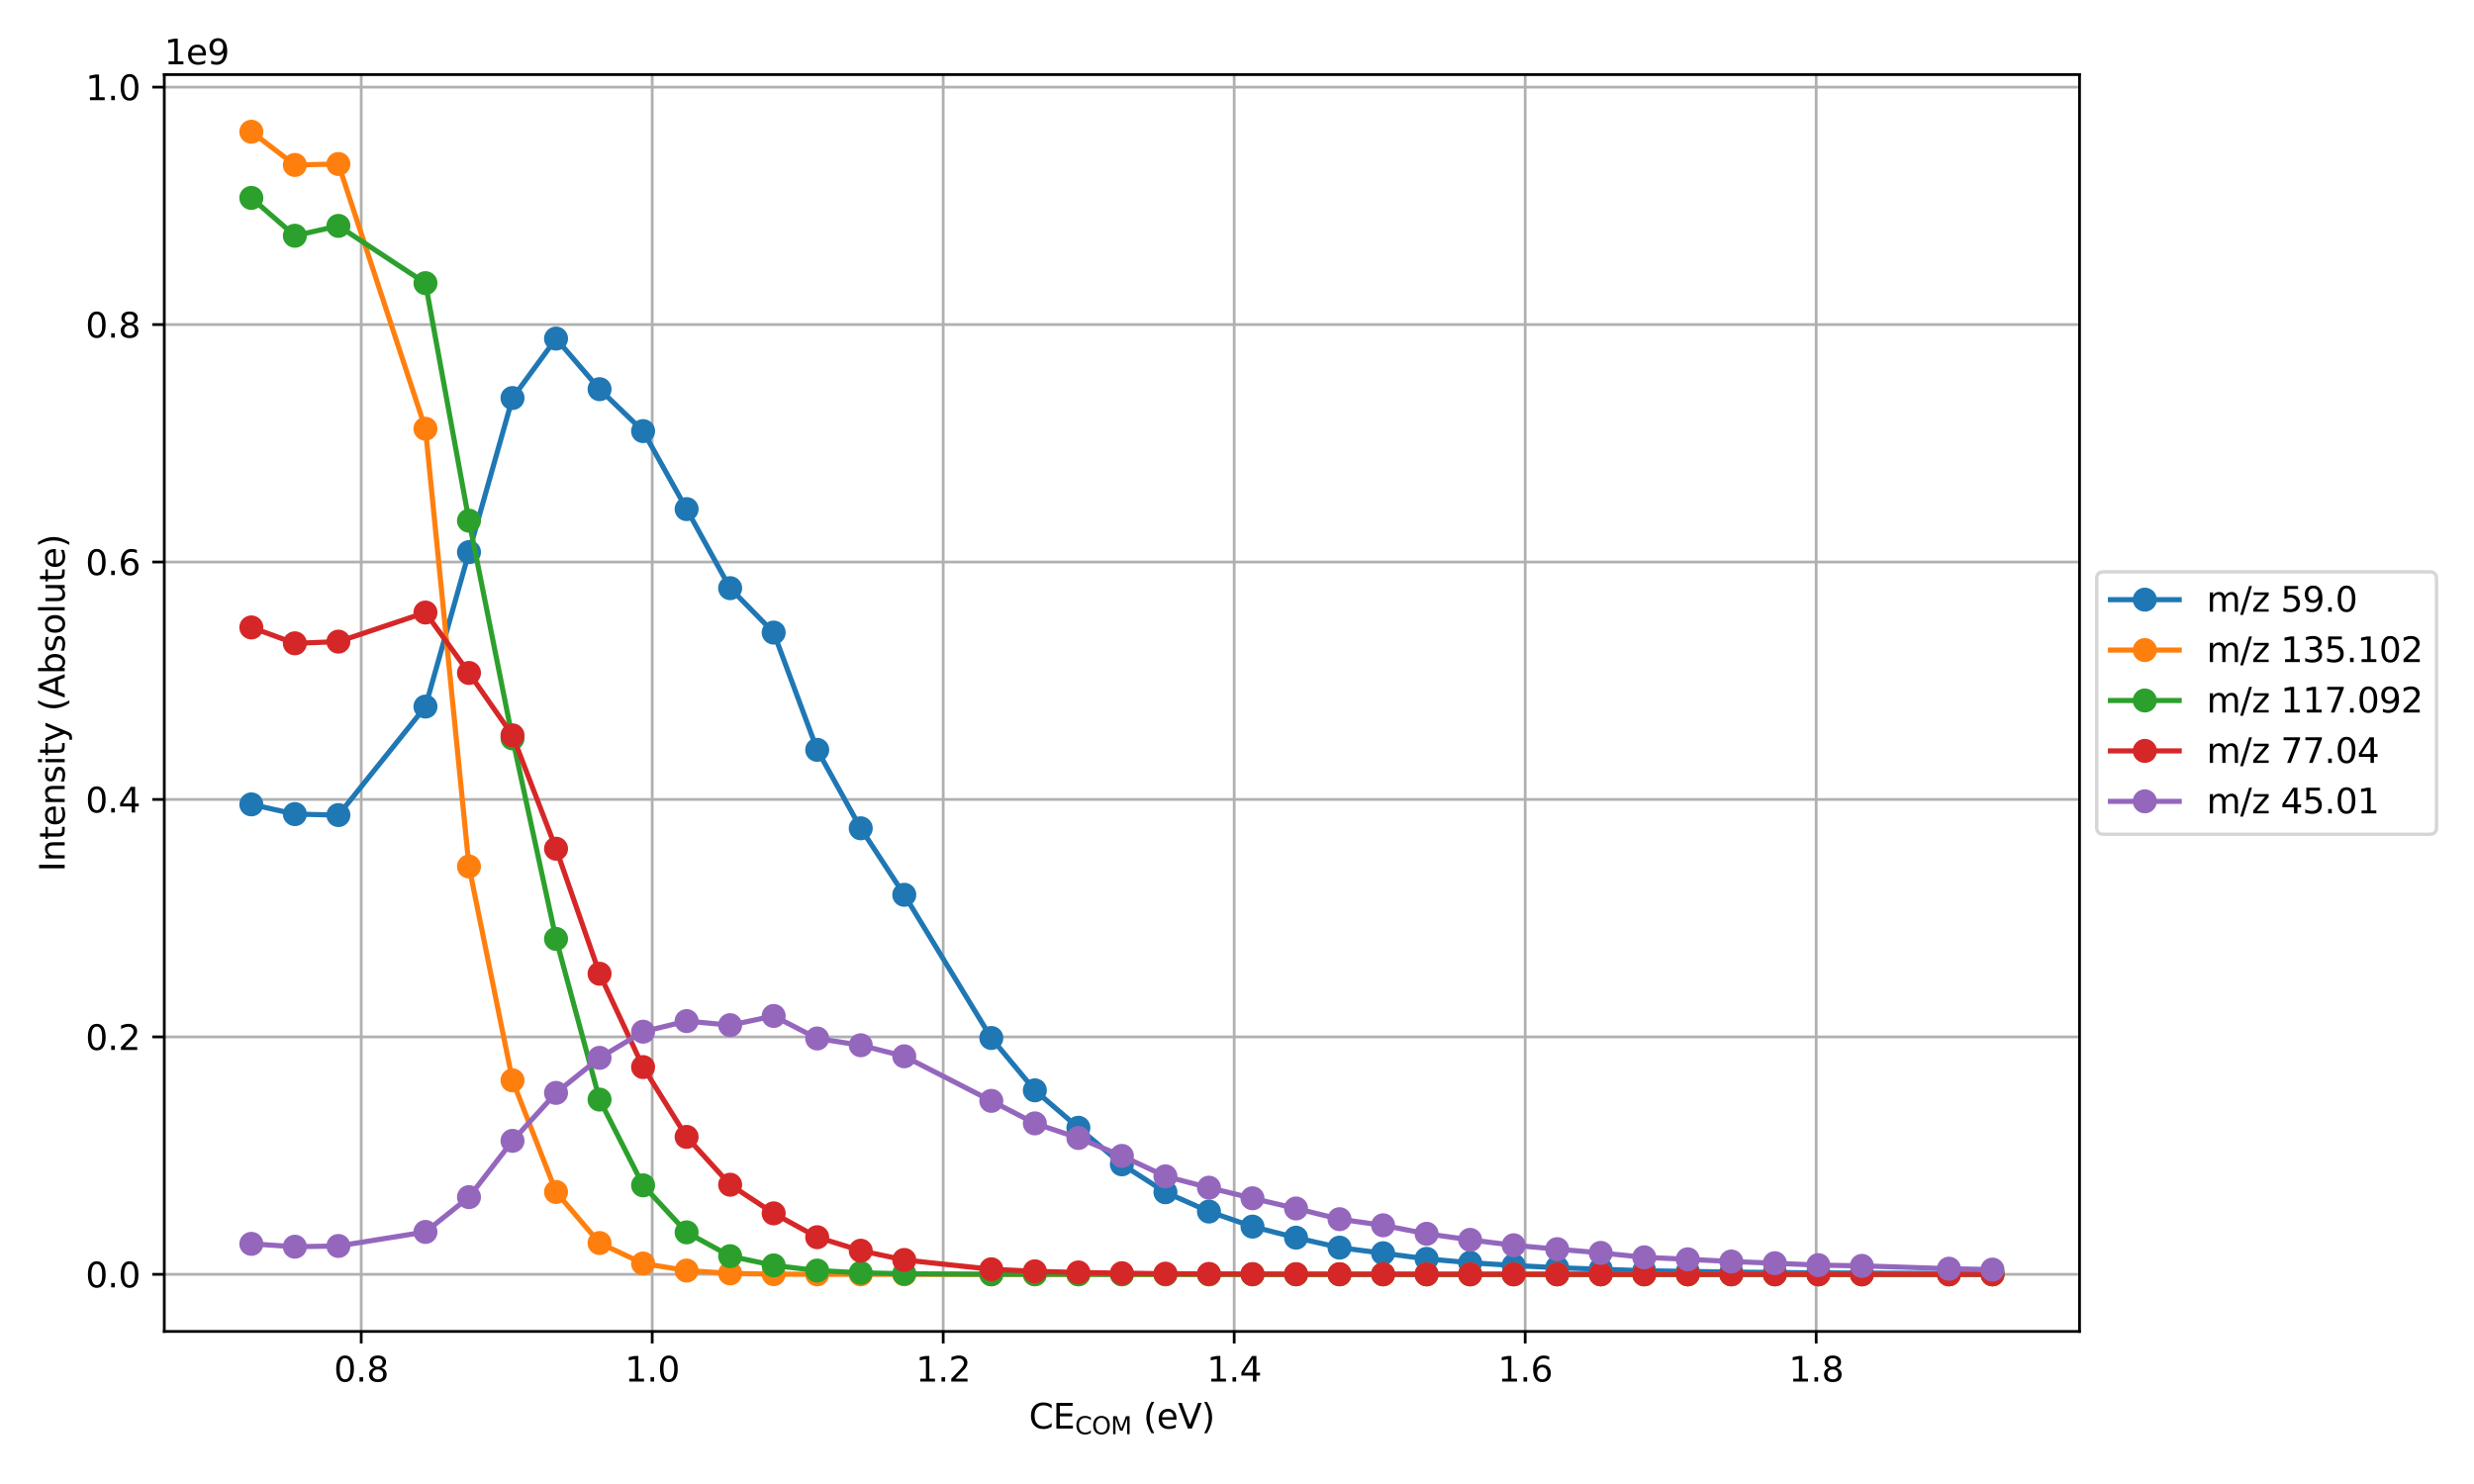 <?xml version="1.0" encoding="utf-8" standalone="no"?>
<!DOCTYPE svg PUBLIC "-//W3C//DTD SVG 1.1//EN"
  "http://www.w3.org/Graphics/SVG/1.1/DTD/svg11.dtd">
<svg xmlns:xlink="http://www.w3.org/1999/xlink" width="720pt" height="432pt" viewBox="0 0 720 432" xmlns="http://www.w3.org/2000/svg" version="1.1">
 <defs>
  <style type="text/css">*{stroke-linejoin: round; stroke-linecap: butt}</style>
 </defs>
 <g id="figure_1">
  <g id="patch_1">
   <path d="M 0 432 
L 720 432 
L 720 0 
L 0 0 
z
" style="fill: #ffffff"/>
  </g>
  <g id="axes_1">
   <g id="patch_2">
    <path d="M 47.81 387.592 
L 605.2 387.592 
L 605.2 21.72 
L 47.81 21.72 
z
" style="fill: #ffffff"/>
   </g>
   <g id="matplotlib.axis_1">
    <g id="xtick_1">
     <g id="line2d_1">
      <path d="M 105.122 387.592 
L 105.122 21.72 
" clip-path="url(#pf3827adb26)" style="fill: none; stroke: #b0b0b0; stroke-width: 0.8; stroke-linecap: square"/>
     </g>
     <g id="line2d_2">
      <defs>
       <path id="m3cab5da9d9" d="M 0 0 
L 0 3.5 
" style="stroke: #000000; stroke-width: 0.8"/>
      </defs>
      <g>
       <use xlink:href="#m3cab5da9d9" x="105.122" y="387.592" style="stroke: #000000; stroke-width: 0.8"/>
      </g>
     </g>
     <g id="text_1">
      <!-- 0.8 -->
      <g transform="translate(97.17 402.19) scale(0.1 -0.1)">
       <defs>
        <path id="DejaVuSans-30" d="M 2034 4250 
Q 1547 4250 1301 3770 
Q 1056 3291 1056 2328 
Q 1056 1369 1301 889 
Q 1547 409 2034 409 
Q 2525 409 2770 889 
Q 3016 1369 3016 2328 
Q 3016 3291 2770 3770 
Q 2525 4250 2034 4250 
z
M 2034 4750 
Q 2819 4750 3233 4129 
Q 3647 3509 3647 2328 
Q 3647 1150 3233 529 
Q 2819 -91 2034 -91 
Q 1250 -91 836 529 
Q 422 1150 422 2328 
Q 422 3509 836 4129 
Q 1250 4750 2034 4750 
z
" transform="scale(0.016)"/>
        <path id="DejaVuSans-2e" d="M 684 794 
L 1344 794 
L 1344 0 
L 684 0 
L 684 794 
z
" transform="scale(0.016)"/>
        <path id="DejaVuSans-38" d="M 2034 2216 
Q 1584 2216 1326 1975 
Q 1069 1734 1069 1313 
Q 1069 891 1326 650 
Q 1584 409 2034 409 
Q 2484 409 2743 651 
Q 3003 894 3003 1313 
Q 3003 1734 2745 1975 
Q 2488 2216 2034 2216 
z
M 1403 2484 
Q 997 2584 770 2862 
Q 544 3141 544 3541 
Q 544 4100 942 4425 
Q 1341 4750 2034 4750 
Q 2731 4750 3128 4425 
Q 3525 4100 3525 3541 
Q 3525 3141 3298 2862 
Q 3072 2584 2669 2484 
Q 3125 2378 3379 2068 
Q 3634 1759 3634 1313 
Q 3634 634 3220 271 
Q 2806 -91 2034 -91 
Q 1263 -91 848 271 
Q 434 634 434 1313 
Q 434 1759 690 2068 
Q 947 2378 1403 2484 
z
M 1172 3481 
Q 1172 3119 1398 2916 
Q 1625 2713 2034 2713 
Q 2441 2713 2670 2916 
Q 2900 3119 2900 3481 
Q 2900 3844 2670 4047 
Q 2441 4250 2034 4250 
Q 1625 4250 1398 4047 
Q 1172 3844 1172 3481 
z
" transform="scale(0.016)"/>
       </defs>
       <use xlink:href="#DejaVuSans-30"/>
       <use xlink:href="#DejaVuSans-2e" transform="translate(63.623 0)"/>
       <use xlink:href="#DejaVuSans-38" transform="translate(95.41 0)"/>
      </g>
     </g>
    </g>
    <g id="xtick_2">
     <g id="line2d_3">
      <path d="M 189.809 387.592 
L 189.809 21.72 
" clip-path="url(#pf3827adb26)" style="fill: none; stroke: #b0b0b0; stroke-width: 0.8; stroke-linecap: square"/>
     </g>
     <g id="line2d_4">
      <g>
       <use xlink:href="#m3cab5da9d9" x="189.809" y="387.592" style="stroke: #000000; stroke-width: 0.8"/>
      </g>
     </g>
     <g id="text_2">
      <!-- 1.0 -->
      <g transform="translate(181.858 402.19) scale(0.1 -0.1)">
       <defs>
        <path id="DejaVuSans-31" d="M 794 531 
L 1825 531 
L 1825 4091 
L 703 3866 
L 703 4441 
L 1819 4666 
L 2450 4666 
L 2450 531 
L 3481 531 
L 3481 0 
L 794 0 
L 794 531 
z
" transform="scale(0.016)"/>
       </defs>
       <use xlink:href="#DejaVuSans-31"/>
       <use xlink:href="#DejaVuSans-2e" transform="translate(63.623 0)"/>
       <use xlink:href="#DejaVuSans-30" transform="translate(95.41 0)"/>
      </g>
     </g>
    </g>
    <g id="xtick_3">
     <g id="line2d_5">
      <path d="M 274.496 387.592 
L 274.496 21.72 
" clip-path="url(#pf3827adb26)" style="fill: none; stroke: #b0b0b0; stroke-width: 0.8; stroke-linecap: square"/>
     </g>
     <g id="line2d_6">
      <g>
       <use xlink:href="#m3cab5da9d9" x="274.496" y="387.592" style="stroke: #000000; stroke-width: 0.8"/>
      </g>
     </g>
     <g id="text_3">
      <!-- 1.2 -->
      <g transform="translate(266.545 402.19) scale(0.1 -0.1)">
       <defs>
        <path id="DejaVuSans-32" d="M 1228 531 
L 3431 531 
L 3431 0 
L 469 0 
L 469 531 
Q 828 903 1448 1529 
Q 2069 2156 2228 2338 
Q 2531 2678 2651 2914 
Q 2772 3150 2772 3378 
Q 2772 3750 2511 3984 
Q 2250 4219 1831 4219 
Q 1534 4219 1204 4116 
Q 875 4013 500 3803 
L 500 4441 
Q 881 4594 1212 4672 
Q 1544 4750 1819 4750 
Q 2544 4750 2975 4387 
Q 3406 4025 3406 3419 
Q 3406 3131 3298 2873 
Q 3191 2616 2906 2266 
Q 2828 2175 2409 1742 
Q 1991 1309 1228 531 
z
" transform="scale(0.016)"/>
       </defs>
       <use xlink:href="#DejaVuSans-31"/>
       <use xlink:href="#DejaVuSans-2e" transform="translate(63.623 0)"/>
       <use xlink:href="#DejaVuSans-32" transform="translate(95.41 0)"/>
      </g>
     </g>
    </g>
    <g id="xtick_4">
     <g id="line2d_7">
      <path d="M 359.183 387.592 
L 359.183 21.72 
" clip-path="url(#pf3827adb26)" style="fill: none; stroke: #b0b0b0; stroke-width: 0.8; stroke-linecap: square"/>
     </g>
     <g id="line2d_8">
      <g>
       <use xlink:href="#m3cab5da9d9" x="359.183" y="387.592" style="stroke: #000000; stroke-width: 0.8"/>
      </g>
     </g>
     <g id="text_4">
      <!-- 1.4 -->
      <g transform="translate(351.232 402.19) scale(0.1 -0.1)">
       <defs>
        <path id="DejaVuSans-34" d="M 2419 4116 
L 825 1625 
L 2419 1625 
L 2419 4116 
z
M 2253 4666 
L 3047 4666 
L 3047 1625 
L 3713 1625 
L 3713 1100 
L 3047 1100 
L 3047 0 
L 2419 0 
L 2419 1100 
L 313 1100 
L 313 1709 
L 2253 4666 
z
" transform="scale(0.016)"/>
       </defs>
       <use xlink:href="#DejaVuSans-31"/>
       <use xlink:href="#DejaVuSans-2e" transform="translate(63.623 0)"/>
       <use xlink:href="#DejaVuSans-34" transform="translate(95.41 0)"/>
      </g>
     </g>
    </g>
    <g id="xtick_5">
     <g id="line2d_9">
      <path d="M 443.871 387.592 
L 443.871 21.72 
" clip-path="url(#pf3827adb26)" style="fill: none; stroke: #b0b0b0; stroke-width: 0.8; stroke-linecap: square"/>
     </g>
     <g id="line2d_10">
      <g>
       <use xlink:href="#m3cab5da9d9" x="443.871" y="387.592" style="stroke: #000000; stroke-width: 0.8"/>
      </g>
     </g>
     <g id="text_5">
      <!-- 1.6 -->
      <g transform="translate(435.919 402.19) scale(0.1 -0.1)">
       <defs>
        <path id="DejaVuSans-36" d="M 2113 2584 
Q 1688 2584 1439 2293 
Q 1191 2003 1191 1497 
Q 1191 994 1439 701 
Q 1688 409 2113 409 
Q 2538 409 2786 701 
Q 3034 994 3034 1497 
Q 3034 2003 2786 2293 
Q 2538 2584 2113 2584 
z
M 3366 4563 
L 3366 3988 
Q 3128 4100 2886 4159 
Q 2644 4219 2406 4219 
Q 1781 4219 1451 3797 
Q 1122 3375 1075 2522 
Q 1259 2794 1537 2939 
Q 1816 3084 2150 3084 
Q 2853 3084 3261 2657 
Q 3669 2231 3669 1497 
Q 3669 778 3244 343 
Q 2819 -91 2113 -91 
Q 1303 -91 875 529 
Q 447 1150 447 2328 
Q 447 3434 972 4092 
Q 1497 4750 2381 4750 
Q 2619 4750 2861 4703 
Q 3103 4656 3366 4563 
z
" transform="scale(0.016)"/>
       </defs>
       <use xlink:href="#DejaVuSans-31"/>
       <use xlink:href="#DejaVuSans-2e" transform="translate(63.623 0)"/>
       <use xlink:href="#DejaVuSans-36" transform="translate(95.41 0)"/>
      </g>
     </g>
    </g>
    <g id="xtick_6">
     <g id="line2d_11">
      <path d="M 528.558 387.592 
L 528.558 21.72 
" clip-path="url(#pf3827adb26)" style="fill: none; stroke: #b0b0b0; stroke-width: 0.8; stroke-linecap: square"/>
     </g>
     <g id="line2d_12">
      <g>
       <use xlink:href="#m3cab5da9d9" x="528.558" y="387.592" style="stroke: #000000; stroke-width: 0.8"/>
      </g>
     </g>
     <g id="text_6">
      <!-- 1.8 -->
      <g transform="translate(520.606 402.19) scale(0.1 -0.1)">
       <use xlink:href="#DejaVuSans-31"/>
       <use xlink:href="#DejaVuSans-2e" transform="translate(63.623 0)"/>
       <use xlink:href="#DejaVuSans-38" transform="translate(95.41 0)"/>
      </g>
     </g>
    </g>
    <g id="text_7">
     <!-- CE$_{\mathrm{COM}}$ (eV) -->
     <g transform="translate(299.455 415.869) scale(0.1 -0.1)">
      <defs>
       <path id="DejaVuSans-43" d="M 4122 4306 
L 4122 3641 
Q 3803 3938 3442 4084 
Q 3081 4231 2675 4231 
Q 1875 4231 1450 3742 
Q 1025 3253 1025 2328 
Q 1025 1406 1450 917 
Q 1875 428 2675 428 
Q 3081 428 3442 575 
Q 3803 722 4122 1019 
L 4122 359 
Q 3791 134 3420 21 
Q 3050 -91 2638 -91 
Q 1578 -91 968 557 
Q 359 1206 359 2328 
Q 359 3453 968 4101 
Q 1578 4750 2638 4750 
Q 3056 4750 3426 4639 
Q 3797 4528 4122 4306 
z
" transform="scale(0.016)"/>
       <path id="DejaVuSans-45" d="M 628 4666 
L 3578 4666 
L 3578 4134 
L 1259 4134 
L 1259 2753 
L 3481 2753 
L 3481 2222 
L 1259 2222 
L 1259 531 
L 3634 531 
L 3634 0 
L 628 0 
L 628 4666 
z
" transform="scale(0.016)"/>
       <path id="DejaVuSans-4f" d="M 2522 4238 
Q 1834 4238 1429 3725 
Q 1025 3213 1025 2328 
Q 1025 1447 1429 934 
Q 1834 422 2522 422 
Q 3209 422 3611 934 
Q 4013 1447 4013 2328 
Q 4013 3213 3611 3725 
Q 3209 4238 2522 4238 
z
M 2522 4750 
Q 3503 4750 4090 4092 
Q 4678 3434 4678 2328 
Q 4678 1225 4090 567 
Q 3503 -91 2522 -91 
Q 1538 -91 948 565 
Q 359 1222 359 2328 
Q 359 3434 948 4092 
Q 1538 4750 2522 4750 
z
" transform="scale(0.016)"/>
       <path id="DejaVuSans-4d" d="M 628 4666 
L 1569 4666 
L 2759 1491 
L 3956 4666 
L 4897 4666 
L 4897 0 
L 4281 0 
L 4281 4097 
L 3078 897 
L 2444 897 
L 1241 4097 
L 1241 0 
L 628 0 
L 628 4666 
z
" transform="scale(0.016)"/>
       <path id="DejaVuSans-20" transform="scale(0.016)"/>
       <path id="DejaVuSans-28" d="M 1984 4856 
Q 1566 4138 1362 3434 
Q 1159 2731 1159 2009 
Q 1159 1288 1364 580 
Q 1569 -128 1984 -844 
L 1484 -844 
Q 1016 -109 783 600 
Q 550 1309 550 2009 
Q 550 2706 781 3412 
Q 1013 4119 1484 4856 
L 1984 4856 
z
" transform="scale(0.016)"/>
       <path id="DejaVuSans-65" d="M 3597 1894 
L 3597 1613 
L 953 1613 
Q 991 1019 1311 708 
Q 1631 397 2203 397 
Q 2534 397 2845 478 
Q 3156 559 3463 722 
L 3463 178 
Q 3153 47 2828 -22 
Q 2503 -91 2169 -91 
Q 1331 -91 842 396 
Q 353 884 353 1716 
Q 353 2575 817 3079 
Q 1281 3584 2069 3584 
Q 2775 3584 3186 3129 
Q 3597 2675 3597 1894 
z
M 3022 2063 
Q 3016 2534 2758 2815 
Q 2500 3097 2075 3097 
Q 1594 3097 1305 2825 
Q 1016 2553 972 2059 
L 3022 2063 
z
" transform="scale(0.016)"/>
       <path id="DejaVuSans-56" d="M 1831 0 
L 50 4666 
L 709 4666 
L 2188 738 
L 3669 4666 
L 4325 4666 
L 2547 0 
L 1831 0 
z
" transform="scale(0.016)"/>
       <path id="DejaVuSans-29" d="M 513 4856 
L 1013 4856 
Q 1481 4119 1714 3412 
Q 1947 2706 1947 2009 
Q 1947 1309 1714 600 
Q 1481 -109 1013 -844 
L 513 -844 
Q 928 -128 1133 580 
Q 1338 1288 1338 2009 
Q 1338 2731 1133 3434 
Q 928 4138 513 4856 
z
" transform="scale(0.016)"/>
      </defs>
      <use xlink:href="#DejaVuSans-43" transform="translate(0 0.125)"/>
      <use xlink:href="#DejaVuSans-45" transform="translate(69.824 0.125)"/>
      <use xlink:href="#DejaVuSans-43" transform="translate(133.965 -16.281) scale(0.7)"/>
      <use xlink:href="#DejaVuSans-4f" transform="translate(182.842 -16.281) scale(0.7)"/>
      <use xlink:href="#DejaVuSans-4d" transform="translate(237.939 -16.281) scale(0.7)"/>
      <use xlink:href="#DejaVuSans-20" transform="translate(301.069 0.125)"/>
      <use xlink:href="#DejaVuSans-28" transform="translate(332.856 0.125)"/>
      <use xlink:href="#DejaVuSans-65" transform="translate(371.87 0.125)"/>
      <use xlink:href="#DejaVuSans-56" transform="translate(433.394 0.125)"/>
      <use xlink:href="#DejaVuSans-29" transform="translate(501.802 0.125)"/>
     </g>
    </g>
   </g>
   <g id="matplotlib.axis_2">
    <g id="ytick_1">
     <g id="line2d_13">
      <path d="M 47.81 370.961 
L 605.2 370.961 
" clip-path="url(#pf3827adb26)" style="fill: none; stroke: #b0b0b0; stroke-width: 0.8; stroke-linecap: square"/>
     </g>
     <g id="line2d_14">
      <defs>
       <path id="m99efb3bb64" d="M 0 0 
L -3.5 0 
" style="stroke: #000000; stroke-width: 0.8"/>
      </defs>
      <g>
       <use xlink:href="#m99efb3bb64" x="47.81" y="370.961" style="stroke: #000000; stroke-width: 0.8"/>
      </g>
     </g>
     <g id="text_8">
      <!-- 0.0 -->
      <g transform="translate(24.907 374.761) scale(0.1 -0.1)">
       <use xlink:href="#DejaVuSans-30"/>
       <use xlink:href="#DejaVuSans-2e" transform="translate(63.623 0)"/>
       <use xlink:href="#DejaVuSans-30" transform="translate(95.41 0)"/>
      </g>
     </g>
    </g>
    <g id="ytick_2">
     <g id="line2d_15">
      <path d="M 47.81 301.841 
L 605.2 301.841 
" clip-path="url(#pf3827adb26)" style="fill: none; stroke: #b0b0b0; stroke-width: 0.8; stroke-linecap: square"/>
     </g>
     <g id="line2d_16">
      <g>
       <use xlink:href="#m99efb3bb64" x="47.81" y="301.841" style="stroke: #000000; stroke-width: 0.8"/>
      </g>
     </g>
     <g id="text_9">
      <!-- 0.2 -->
      <g transform="translate(24.907 305.64) scale(0.1 -0.1)">
       <use xlink:href="#DejaVuSans-30"/>
       <use xlink:href="#DejaVuSans-2e" transform="translate(63.623 0)"/>
       <use xlink:href="#DejaVuSans-32" transform="translate(95.41 0)"/>
      </g>
     </g>
    </g>
    <g id="ytick_3">
     <g id="line2d_17">
      <path d="M 47.81 232.72 
L 605.2 232.72 
" clip-path="url(#pf3827adb26)" style="fill: none; stroke: #b0b0b0; stroke-width: 0.8; stroke-linecap: square"/>
     </g>
     <g id="line2d_18">
      <g>
       <use xlink:href="#m99efb3bb64" x="47.81" y="232.72" style="stroke: #000000; stroke-width: 0.8"/>
      </g>
     </g>
     <g id="text_10">
      <!-- 0.4 -->
      <g transform="translate(24.907 236.519) scale(0.1 -0.1)">
       <use xlink:href="#DejaVuSans-30"/>
       <use xlink:href="#DejaVuSans-2e" transform="translate(63.623 0)"/>
       <use xlink:href="#DejaVuSans-34" transform="translate(95.41 0)"/>
      </g>
     </g>
    </g>
    <g id="ytick_4">
     <g id="line2d_19">
      <path d="M 47.81 163.599 
L 605.2 163.599 
" clip-path="url(#pf3827adb26)" style="fill: none; stroke: #b0b0b0; stroke-width: 0.8; stroke-linecap: square"/>
     </g>
     <g id="line2d_20">
      <g>
       <use xlink:href="#m99efb3bb64" x="47.81" y="163.599" style="stroke: #000000; stroke-width: 0.8"/>
      </g>
     </g>
     <g id="text_11">
      <!-- 0.6 -->
      <g transform="translate(24.907 167.399) scale(0.1 -0.1)">
       <use xlink:href="#DejaVuSans-30"/>
       <use xlink:href="#DejaVuSans-2e" transform="translate(63.623 0)"/>
       <use xlink:href="#DejaVuSans-36" transform="translate(95.41 0)"/>
      </g>
     </g>
    </g>
    <g id="ytick_5">
     <g id="line2d_21">
      <path d="M 47.81 94.479 
L 605.2 94.479 
" clip-path="url(#pf3827adb26)" style="fill: none; stroke: #b0b0b0; stroke-width: 0.8; stroke-linecap: square"/>
     </g>
     <g id="line2d_22">
      <g>
       <use xlink:href="#m99efb3bb64" x="47.81" y="94.479" style="stroke: #000000; stroke-width: 0.8"/>
      </g>
     </g>
     <g id="text_12">
      <!-- 0.8 -->
      <g transform="translate(24.907 98.278) scale(0.1 -0.1)">
       <use xlink:href="#DejaVuSans-30"/>
       <use xlink:href="#DejaVuSans-2e" transform="translate(63.623 0)"/>
       <use xlink:href="#DejaVuSans-38" transform="translate(95.41 0)"/>
      </g>
     </g>
    </g>
    <g id="ytick_6">
     <g id="line2d_23">
      <path d="M 47.81 25.358 
L 605.2 25.358 
" clip-path="url(#pf3827adb26)" style="fill: none; stroke: #b0b0b0; stroke-width: 0.8; stroke-linecap: square"/>
     </g>
     <g id="line2d_24">
      <g>
       <use xlink:href="#m99efb3bb64" x="47.81" y="25.358" style="stroke: #000000; stroke-width: 0.8"/>
      </g>
     </g>
     <g id="text_13">
      <!-- 1.0 -->
      <g transform="translate(24.907 29.157) scale(0.1 -0.1)">
       <use xlink:href="#DejaVuSans-31"/>
       <use xlink:href="#DejaVuSans-2e" transform="translate(63.623 0)"/>
       <use xlink:href="#DejaVuSans-30" transform="translate(95.41 0)"/>
      </g>
     </g>
    </g>
    <g id="text_14">
     <!-- Intensity (Absolute) -->
     <g transform="translate(18.827 253.762) rotate(-90) scale(0.1 -0.1)">
      <defs>
       <path id="DejaVuSans-49" d="M 628 4666 
L 1259 4666 
L 1259 0 
L 628 0 
L 628 4666 
z
" transform="scale(0.016)"/>
       <path id="DejaVuSans-6e" d="M 3513 2113 
L 3513 0 
L 2938 0 
L 2938 2094 
Q 2938 2591 2744 2837 
Q 2550 3084 2163 3084 
Q 1697 3084 1428 2787 
Q 1159 2491 1159 1978 
L 1159 0 
L 581 0 
L 581 3500 
L 1159 3500 
L 1159 2956 
Q 1366 3272 1645 3428 
Q 1925 3584 2291 3584 
Q 2894 3584 3203 3211 
Q 3513 2838 3513 2113 
z
" transform="scale(0.016)"/>
       <path id="DejaVuSans-74" d="M 1172 4494 
L 1172 3500 
L 2356 3500 
L 2356 3053 
L 1172 3053 
L 1172 1153 
Q 1172 725 1289 603 
Q 1406 481 1766 481 
L 2356 481 
L 2356 0 
L 1766 0 
Q 1100 0 847 248 
Q 594 497 594 1153 
L 594 3053 
L 172 3053 
L 172 3500 
L 594 3500 
L 594 4494 
L 1172 4494 
z
" transform="scale(0.016)"/>
       <path id="DejaVuSans-73" d="M 2834 3397 
L 2834 2853 
Q 2591 2978 2328 3040 
Q 2066 3103 1784 3103 
Q 1356 3103 1142 2972 
Q 928 2841 928 2578 
Q 928 2378 1081 2264 
Q 1234 2150 1697 2047 
L 1894 2003 
Q 2506 1872 2764 1633 
Q 3022 1394 3022 966 
Q 3022 478 2636 193 
Q 2250 -91 1575 -91 
Q 1294 -91 989 -36 
Q 684 19 347 128 
L 347 722 
Q 666 556 975 473 
Q 1284 391 1588 391 
Q 1994 391 2212 530 
Q 2431 669 2431 922 
Q 2431 1156 2273 1281 
Q 2116 1406 1581 1522 
L 1381 1569 
Q 847 1681 609 1914 
Q 372 2147 372 2553 
Q 372 3047 722 3315 
Q 1072 3584 1716 3584 
Q 2034 3584 2315 3537 
Q 2597 3491 2834 3397 
z
" transform="scale(0.016)"/>
       <path id="DejaVuSans-69" d="M 603 3500 
L 1178 3500 
L 1178 0 
L 603 0 
L 603 3500 
z
M 603 4863 
L 1178 4863 
L 1178 4134 
L 603 4134 
L 603 4863 
z
" transform="scale(0.016)"/>
       <path id="DejaVuSans-79" d="M 2059 -325 
Q 1816 -950 1584 -1140 
Q 1353 -1331 966 -1331 
L 506 -1331 
L 506 -850 
L 844 -850 
Q 1081 -850 1212 -737 
Q 1344 -625 1503 -206 
L 1606 56 
L 191 3500 
L 800 3500 
L 1894 763 
L 2988 3500 
L 3597 3500 
L 2059 -325 
z
" transform="scale(0.016)"/>
       <path id="DejaVuSans-41" d="M 2188 4044 
L 1331 1722 
L 3047 1722 
L 2188 4044 
z
M 1831 4666 
L 2547 4666 
L 4325 0 
L 3669 0 
L 3244 1197 
L 1141 1197 
L 716 0 
L 50 0 
L 1831 4666 
z
" transform="scale(0.016)"/>
       <path id="DejaVuSans-62" d="M 3116 1747 
Q 3116 2381 2855 2742 
Q 2594 3103 2138 3103 
Q 1681 3103 1420 2742 
Q 1159 2381 1159 1747 
Q 1159 1113 1420 752 
Q 1681 391 2138 391 
Q 2594 391 2855 752 
Q 3116 1113 3116 1747 
z
M 1159 2969 
Q 1341 3281 1617 3432 
Q 1894 3584 2278 3584 
Q 2916 3584 3314 3078 
Q 3713 2572 3713 1747 
Q 3713 922 3314 415 
Q 2916 -91 2278 -91 
Q 1894 -91 1617 61 
Q 1341 213 1159 525 
L 1159 0 
L 581 0 
L 581 4863 
L 1159 4863 
L 1159 2969 
z
" transform="scale(0.016)"/>
       <path id="DejaVuSans-6f" d="M 1959 3097 
Q 1497 3097 1228 2736 
Q 959 2375 959 1747 
Q 959 1119 1226 758 
Q 1494 397 1959 397 
Q 2419 397 2687 759 
Q 2956 1122 2956 1747 
Q 2956 2369 2687 2733 
Q 2419 3097 1959 3097 
z
M 1959 3584 
Q 2709 3584 3137 3096 
Q 3566 2609 3566 1747 
Q 3566 888 3137 398 
Q 2709 -91 1959 -91 
Q 1206 -91 779 398 
Q 353 888 353 1747 
Q 353 2609 779 3096 
Q 1206 3584 1959 3584 
z
" transform="scale(0.016)"/>
       <path id="DejaVuSans-6c" d="M 603 4863 
L 1178 4863 
L 1178 0 
L 603 0 
L 603 4863 
z
" transform="scale(0.016)"/>
       <path id="DejaVuSans-75" d="M 544 1381 
L 544 3500 
L 1119 3500 
L 1119 1403 
Q 1119 906 1312 657 
Q 1506 409 1894 409 
Q 2359 409 2629 706 
Q 2900 1003 2900 1516 
L 2900 3500 
L 3475 3500 
L 3475 0 
L 2900 0 
L 2900 538 
Q 2691 219 2414 64 
Q 2138 -91 1772 -91 
Q 1169 -91 856 284 
Q 544 659 544 1381 
z
M 1991 3584 
L 1991 3584 
z
" transform="scale(0.016)"/>
      </defs>
      <use xlink:href="#DejaVuSans-49"/>
      <use xlink:href="#DejaVuSans-6e" transform="translate(29.492 0)"/>
      <use xlink:href="#DejaVuSans-74" transform="translate(92.871 0)"/>
      <use xlink:href="#DejaVuSans-65" transform="translate(132.08 0)"/>
      <use xlink:href="#DejaVuSans-6e" transform="translate(193.604 0)"/>
      <use xlink:href="#DejaVuSans-73" transform="translate(256.982 0)"/>
      <use xlink:href="#DejaVuSans-69" transform="translate(309.082 0)"/>
      <use xlink:href="#DejaVuSans-74" transform="translate(336.865 0)"/>
      <use xlink:href="#DejaVuSans-79" transform="translate(376.074 0)"/>
      <use xlink:href="#DejaVuSans-20" transform="translate(435.254 0)"/>
      <use xlink:href="#DejaVuSans-28" transform="translate(467.041 0)"/>
      <use xlink:href="#DejaVuSans-41" transform="translate(506.055 0)"/>
      <use xlink:href="#DejaVuSans-62" transform="translate(574.463 0)"/>
      <use xlink:href="#DejaVuSans-73" transform="translate(637.939 0)"/>
      <use xlink:href="#DejaVuSans-6f" transform="translate(690.039 0)"/>
      <use xlink:href="#DejaVuSans-6c" transform="translate(751.221 0)"/>
      <use xlink:href="#DejaVuSans-75" transform="translate(779.004 0)"/>
      <use xlink:href="#DejaVuSans-74" transform="translate(842.383 0)"/>
      <use xlink:href="#DejaVuSans-65" transform="translate(881.592 0)"/>
      <use xlink:href="#DejaVuSans-29" transform="translate(943.115 0)"/>
     </g>
    </g>
    <g id="text_15">
     <!-- 1e9 -->
     <g transform="translate(47.81 18.72) scale(0.1 -0.1)">
      <defs>
       <path id="DejaVuSans-39" d="M 703 97 
L 703 672 
Q 941 559 1184 500 
Q 1428 441 1663 441 
Q 2288 441 2617 861 
Q 2947 1281 2994 2138 
Q 2813 1869 2534 1725 
Q 2256 1581 1919 1581 
Q 1219 1581 811 2004 
Q 403 2428 403 3163 
Q 403 3881 828 4315 
Q 1253 4750 1959 4750 
Q 2769 4750 3195 4129 
Q 3622 3509 3622 2328 
Q 3622 1225 3098 567 
Q 2575 -91 1691 -91 
Q 1453 -91 1209 -44 
Q 966 3 703 97 
z
M 1959 2075 
Q 2384 2075 2632 2365 
Q 2881 2656 2881 3163 
Q 2881 3666 2632 3958 
Q 2384 4250 1959 4250 
Q 1534 4250 1286 3958 
Q 1038 3666 1038 3163 
Q 1038 2656 1286 2365 
Q 1534 2075 1959 2075 
z
" transform="scale(0.016)"/>
      </defs>
      <use xlink:href="#DejaVuSans-31"/>
      <use xlink:href="#DejaVuSans-65" transform="translate(63.623 0)"/>
      <use xlink:href="#DejaVuSans-39" transform="translate(125.146 0)"/>
     </g>
    </g>
   </g>
   <g id="line2d_25">
    <path d="M 73.146 234.159 
L 85.814 236.989 
L 98.482 237.27 
L 123.818 205.691 
L 136.486 160.732 
L 149.154 115.869 
L 161.822 98.567 
L 174.49 113.291 
L 187.157 125.5 
L 199.825 148.205 
L 212.493 171.217 
L 225.161 184.149 
L 237.829 218.285 
L 250.497 241.122 
L 263.165 260.478 
L 288.501 302.165 
L 301.169 317.401 
L 313.837 328.296 
L 326.505 338.942 
L 339.173 347.074 
L 351.841 352.688 
L 364.509 357.073 
L 377.177 360.295 
L 389.845 363.192 
L 402.513 364.817 
L 415.181 366.458 
L 427.849 367.588 
L 440.517 368.386 
L 453.185 369.036 
L 465.853 369.482 
L 478.52 369.917 
L 491.188 370.118 
L 503.856 370.311 
L 516.524 370.433 
L 529.192 370.546 
L 541.86 370.599 
L 567.196 370.716 
L 579.864 370.744 
" clip-path="url(#pf3827adb26)" style="fill: none; stroke: #1f77b4; stroke-width: 1.5; stroke-linecap: square"/>
    <defs>
     <path id="maaeb12b9b8" d="M 0 3 
C 0.796 3 1.559 2.684 2.121 2.121 
C 2.684 1.559 3 0.796 3 0 
C 3 -0.796 2.684 -1.559 2.121 -2.121 
C 1.559 -2.684 0.796 -3 0 -3 
C -0.796 -3 -1.559 -2.684 -2.121 -2.121 
C -2.684 -1.559 -3 -0.796 -3 0 
C -3 0.796 -2.684 1.559 -2.121 2.121 
C -1.559 2.684 -0.796 3 0 3 
z
" style="stroke: #1f77b4"/>
    </defs>
    <g clip-path="url(#pf3827adb26)">
     <use xlink:href="#maaeb12b9b8" x="73.146" y="234.159" style="fill: #1f77b4; stroke: #1f77b4"/>
     <use xlink:href="#maaeb12b9b8" x="85.814" y="236.989" style="fill: #1f77b4; stroke: #1f77b4"/>
     <use xlink:href="#maaeb12b9b8" x="98.482" y="237.27" style="fill: #1f77b4; stroke: #1f77b4"/>
     <use xlink:href="#maaeb12b9b8" x="123.818" y="205.691" style="fill: #1f77b4; stroke: #1f77b4"/>
     <use xlink:href="#maaeb12b9b8" x="136.486" y="160.732" style="fill: #1f77b4; stroke: #1f77b4"/>
     <use xlink:href="#maaeb12b9b8" x="149.154" y="115.869" style="fill: #1f77b4; stroke: #1f77b4"/>
     <use xlink:href="#maaeb12b9b8" x="161.822" y="98.567" style="fill: #1f77b4; stroke: #1f77b4"/>
     <use xlink:href="#maaeb12b9b8" x="174.49" y="113.291" style="fill: #1f77b4; stroke: #1f77b4"/>
     <use xlink:href="#maaeb12b9b8" x="187.157" y="125.5" style="fill: #1f77b4; stroke: #1f77b4"/>
     <use xlink:href="#maaeb12b9b8" x="199.825" y="148.205" style="fill: #1f77b4; stroke: #1f77b4"/>
     <use xlink:href="#maaeb12b9b8" x="212.493" y="171.217" style="fill: #1f77b4; stroke: #1f77b4"/>
     <use xlink:href="#maaeb12b9b8" x="225.161" y="184.149" style="fill: #1f77b4; stroke: #1f77b4"/>
     <use xlink:href="#maaeb12b9b8" x="237.829" y="218.285" style="fill: #1f77b4; stroke: #1f77b4"/>
     <use xlink:href="#maaeb12b9b8" x="250.497" y="241.122" style="fill: #1f77b4; stroke: #1f77b4"/>
     <use xlink:href="#maaeb12b9b8" x="263.165" y="260.478" style="fill: #1f77b4; stroke: #1f77b4"/>
     <use xlink:href="#maaeb12b9b8" x="288.501" y="302.165" style="fill: #1f77b4; stroke: #1f77b4"/>
     <use xlink:href="#maaeb12b9b8" x="301.169" y="317.401" style="fill: #1f77b4; stroke: #1f77b4"/>
     <use xlink:href="#maaeb12b9b8" x="313.837" y="328.296" style="fill: #1f77b4; stroke: #1f77b4"/>
     <use xlink:href="#maaeb12b9b8" x="326.505" y="338.942" style="fill: #1f77b4; stroke: #1f77b4"/>
     <use xlink:href="#maaeb12b9b8" x="339.173" y="347.074" style="fill: #1f77b4; stroke: #1f77b4"/>
     <use xlink:href="#maaeb12b9b8" x="351.841" y="352.688" style="fill: #1f77b4; stroke: #1f77b4"/>
     <use xlink:href="#maaeb12b9b8" x="364.509" y="357.073" style="fill: #1f77b4; stroke: #1f77b4"/>
     <use xlink:href="#maaeb12b9b8" x="377.177" y="360.295" style="fill: #1f77b4; stroke: #1f77b4"/>
     <use xlink:href="#maaeb12b9b8" x="389.845" y="363.192" style="fill: #1f77b4; stroke: #1f77b4"/>
     <use xlink:href="#maaeb12b9b8" x="402.513" y="364.817" style="fill: #1f77b4; stroke: #1f77b4"/>
     <use xlink:href="#maaeb12b9b8" x="415.181" y="366.458" style="fill: #1f77b4; stroke: #1f77b4"/>
     <use xlink:href="#maaeb12b9b8" x="427.849" y="367.588" style="fill: #1f77b4; stroke: #1f77b4"/>
     <use xlink:href="#maaeb12b9b8" x="440.517" y="368.386" style="fill: #1f77b4; stroke: #1f77b4"/>
     <use xlink:href="#maaeb12b9b8" x="453.185" y="369.036" style="fill: #1f77b4; stroke: #1f77b4"/>
     <use xlink:href="#maaeb12b9b8" x="465.853" y="369.482" style="fill: #1f77b4; stroke: #1f77b4"/>
     <use xlink:href="#maaeb12b9b8" x="478.52" y="369.917" style="fill: #1f77b4; stroke: #1f77b4"/>
     <use xlink:href="#maaeb12b9b8" x="491.188" y="370.118" style="fill: #1f77b4; stroke: #1f77b4"/>
     <use xlink:href="#maaeb12b9b8" x="503.856" y="370.311" style="fill: #1f77b4; stroke: #1f77b4"/>
     <use xlink:href="#maaeb12b9b8" x="516.524" y="370.433" style="fill: #1f77b4; stroke: #1f77b4"/>
     <use xlink:href="#maaeb12b9b8" x="529.192" y="370.546" style="fill: #1f77b4; stroke: #1f77b4"/>
     <use xlink:href="#maaeb12b9b8" x="541.86" y="370.599" style="fill: #1f77b4; stroke: #1f77b4"/>
     <use xlink:href="#maaeb12b9b8" x="567.196" y="370.716" style="fill: #1f77b4; stroke: #1f77b4"/>
     <use xlink:href="#maaeb12b9b8" x="579.864" y="370.744" style="fill: #1f77b4; stroke: #1f77b4"/>
    </g>
   </g>
   <g id="line2d_26">
    <path d="M 73.146 38.351 
L 85.814 48.02 
L 98.482 47.741 
L 123.818 124.808 
L 136.486 252.25 
L 149.154 314.505 
L 161.822 346.99 
L 174.49 361.859 
L 187.157 367.816 
L 199.825 369.866 
L 212.493 370.696 
L 225.161 370.91 
L 237.829 370.961 
L 250.497 370.961 
L 263.165 370.956 
L 288.501 370.961 
L 301.169 370.961 
L 313.837 370.961 
L 326.505 370.961 
L 339.173 370.961 
L 351.841 370.961 
L 364.509 370.961 
L 377.177 370.961 
L 389.845 370.96 
L 402.513 370.961 
L 415.181 370.961 
L 427.849 370.961 
L 440.517 370.961 
L 453.185 370.961 
L 465.853 370.961 
L 478.52 370.961 
L 491.188 370.961 
L 503.856 370.961 
L 516.524 370.961 
L 529.192 370.961 
L 541.86 370.961 
L 567.196 370.961 
L 579.864 370.961 
" clip-path="url(#pf3827adb26)" style="fill: none; stroke: #ff7f0e; stroke-width: 1.5; stroke-linecap: square"/>
    <defs>
     <path id="m2702ba083a" d="M 0 3 
C 0.796 3 1.559 2.684 2.121 2.121 
C 2.684 1.559 3 0.796 3 0 
C 3 -0.796 2.684 -1.559 2.121 -2.121 
C 1.559 -2.684 0.796 -3 0 -3 
C -0.796 -3 -1.559 -2.684 -2.121 -2.121 
C -2.684 -1.559 -3 -0.796 -3 0 
C -3 0.796 -2.684 1.559 -2.121 2.121 
C -1.559 2.684 -0.796 3 0 3 
z
" style="stroke: #ff7f0e"/>
    </defs>
    <g clip-path="url(#pf3827adb26)">
     <use xlink:href="#m2702ba083a" x="73.146" y="38.351" style="fill: #ff7f0e; stroke: #ff7f0e"/>
     <use xlink:href="#m2702ba083a" x="85.814" y="48.02" style="fill: #ff7f0e; stroke: #ff7f0e"/>
     <use xlink:href="#m2702ba083a" x="98.482" y="47.741" style="fill: #ff7f0e; stroke: #ff7f0e"/>
     <use xlink:href="#m2702ba083a" x="123.818" y="124.808" style="fill: #ff7f0e; stroke: #ff7f0e"/>
     <use xlink:href="#m2702ba083a" x="136.486" y="252.25" style="fill: #ff7f0e; stroke: #ff7f0e"/>
     <use xlink:href="#m2702ba083a" x="149.154" y="314.505" style="fill: #ff7f0e; stroke: #ff7f0e"/>
     <use xlink:href="#m2702ba083a" x="161.822" y="346.99" style="fill: #ff7f0e; stroke: #ff7f0e"/>
     <use xlink:href="#m2702ba083a" x="174.49" y="361.859" style="fill: #ff7f0e; stroke: #ff7f0e"/>
     <use xlink:href="#m2702ba083a" x="187.157" y="367.816" style="fill: #ff7f0e; stroke: #ff7f0e"/>
     <use xlink:href="#m2702ba083a" x="199.825" y="369.866" style="fill: #ff7f0e; stroke: #ff7f0e"/>
     <use xlink:href="#m2702ba083a" x="212.493" y="370.696" style="fill: #ff7f0e; stroke: #ff7f0e"/>
     <use xlink:href="#m2702ba083a" x="225.161" y="370.91" style="fill: #ff7f0e; stroke: #ff7f0e"/>
     <use xlink:href="#m2702ba083a" x="237.829" y="370.961" style="fill: #ff7f0e; stroke: #ff7f0e"/>
     <use xlink:href="#m2702ba083a" x="250.497" y="370.961" style="fill: #ff7f0e; stroke: #ff7f0e"/>
     <use xlink:href="#m2702ba083a" x="263.165" y="370.956" style="fill: #ff7f0e; stroke: #ff7f0e"/>
     <use xlink:href="#m2702ba083a" x="288.501" y="370.961" style="fill: #ff7f0e; stroke: #ff7f0e"/>
     <use xlink:href="#m2702ba083a" x="301.169" y="370.961" style="fill: #ff7f0e; stroke: #ff7f0e"/>
     <use xlink:href="#m2702ba083a" x="313.837" y="370.961" style="fill: #ff7f0e; stroke: #ff7f0e"/>
     <use xlink:href="#m2702ba083a" x="326.505" y="370.961" style="fill: #ff7f0e; stroke: #ff7f0e"/>
     <use xlink:href="#m2702ba083a" x="339.173" y="370.961" style="fill: #ff7f0e; stroke: #ff7f0e"/>
     <use xlink:href="#m2702ba083a" x="351.841" y="370.961" style="fill: #ff7f0e; stroke: #ff7f0e"/>
     <use xlink:href="#m2702ba083a" x="364.509" y="370.961" style="fill: #ff7f0e; stroke: #ff7f0e"/>
     <use xlink:href="#m2702ba083a" x="377.177" y="370.961" style="fill: #ff7f0e; stroke: #ff7f0e"/>
     <use xlink:href="#m2702ba083a" x="389.845" y="370.96" style="fill: #ff7f0e; stroke: #ff7f0e"/>
     <use xlink:href="#m2702ba083a" x="402.513" y="370.961" style="fill: #ff7f0e; stroke: #ff7f0e"/>
     <use xlink:href="#m2702ba083a" x="415.181" y="370.961" style="fill: #ff7f0e; stroke: #ff7f0e"/>
     <use xlink:href="#m2702ba083a" x="427.849" y="370.961" style="fill: #ff7f0e; stroke: #ff7f0e"/>
     <use xlink:href="#m2702ba083a" x="440.517" y="370.961" style="fill: #ff7f0e; stroke: #ff7f0e"/>
     <use xlink:href="#m2702ba083a" x="453.185" y="370.961" style="fill: #ff7f0e; stroke: #ff7f0e"/>
     <use xlink:href="#m2702ba083a" x="465.853" y="370.961" style="fill: #ff7f0e; stroke: #ff7f0e"/>
     <use xlink:href="#m2702ba083a" x="478.52" y="370.961" style="fill: #ff7f0e; stroke: #ff7f0e"/>
     <use xlink:href="#m2702ba083a" x="491.188" y="370.961" style="fill: #ff7f0e; stroke: #ff7f0e"/>
     <use xlink:href="#m2702ba083a" x="503.856" y="370.961" style="fill: #ff7f0e; stroke: #ff7f0e"/>
     <use xlink:href="#m2702ba083a" x="516.524" y="370.961" style="fill: #ff7f0e; stroke: #ff7f0e"/>
     <use xlink:href="#m2702ba083a" x="529.192" y="370.961" style="fill: #ff7f0e; stroke: #ff7f0e"/>
     <use xlink:href="#m2702ba083a" x="541.86" y="370.961" style="fill: #ff7f0e; stroke: #ff7f0e"/>
     <use xlink:href="#m2702ba083a" x="567.196" y="370.961" style="fill: #ff7f0e; stroke: #ff7f0e"/>
     <use xlink:href="#m2702ba083a" x="579.864" y="370.961" style="fill: #ff7f0e; stroke: #ff7f0e"/>
    </g>
   </g>
   <g id="line2d_27">
    <path d="M 73.146 57.614 
L 85.814 68.625 
L 98.482 65.758 
L 123.818 82.429 
L 136.486 151.574 
L 149.154 214.955 
L 161.822 273.317 
L 174.49 320.091 
L 187.157 345.055 
L 199.825 358.747 
L 212.493 365.676 
L 225.161 368.364 
L 237.829 369.866 
L 250.497 370.516 
L 263.165 370.797 
L 288.501 370.958 
L 301.169 370.935 
L 313.837 370.959 
L 326.505 370.959 
L 339.173 370.96 
L 351.841 370.961 
L 364.509 370.961 
L 377.177 370.961 
L 389.845 370.961 
L 402.513 370.961 
L 415.181 370.961 
L 427.849 370.96 
L 440.517 370.96 
L 453.185 370.961 
L 465.853 370.961 
L 478.52 370.961 
L 491.188 370.961 
L 503.856 370.961 
L 516.524 370.961 
L 529.192 370.961 
L 541.86 370.961 
L 567.196 370.961 
L 579.864 370.961 
" clip-path="url(#pf3827adb26)" style="fill: none; stroke: #2ca02c; stroke-width: 1.5; stroke-linecap: square"/>
    <defs>
     <path id="m70b8c6a446" d="M 0 3 
C 0.796 3 1.559 2.684 2.121 2.121 
C 2.684 1.559 3 0.796 3 0 
C 3 -0.796 2.684 -1.559 2.121 -2.121 
C 1.559 -2.684 0.796 -3 0 -3 
C -0.796 -3 -1.559 -2.684 -2.121 -2.121 
C -2.684 -1.559 -3 -0.796 -3 0 
C -3 0.796 -2.684 1.559 -2.121 2.121 
C -1.559 2.684 -0.796 3 0 3 
z
" style="stroke: #2ca02c"/>
    </defs>
    <g clip-path="url(#pf3827adb26)">
     <use xlink:href="#m70b8c6a446" x="73.146" y="57.614" style="fill: #2ca02c; stroke: #2ca02c"/>
     <use xlink:href="#m70b8c6a446" x="85.814" y="68.625" style="fill: #2ca02c; stroke: #2ca02c"/>
     <use xlink:href="#m70b8c6a446" x="98.482" y="65.758" style="fill: #2ca02c; stroke: #2ca02c"/>
     <use xlink:href="#m70b8c6a446" x="123.818" y="82.429" style="fill: #2ca02c; stroke: #2ca02c"/>
     <use xlink:href="#m70b8c6a446" x="136.486" y="151.574" style="fill: #2ca02c; stroke: #2ca02c"/>
     <use xlink:href="#m70b8c6a446" x="149.154" y="214.955" style="fill: #2ca02c; stroke: #2ca02c"/>
     <use xlink:href="#m70b8c6a446" x="161.822" y="273.317" style="fill: #2ca02c; stroke: #2ca02c"/>
     <use xlink:href="#m70b8c6a446" x="174.49" y="320.091" style="fill: #2ca02c; stroke: #2ca02c"/>
     <use xlink:href="#m70b8c6a446" x="187.157" y="345.055" style="fill: #2ca02c; stroke: #2ca02c"/>
     <use xlink:href="#m70b8c6a446" x="199.825" y="358.747" style="fill: #2ca02c; stroke: #2ca02c"/>
     <use xlink:href="#m70b8c6a446" x="212.493" y="365.676" style="fill: #2ca02c; stroke: #2ca02c"/>
     <use xlink:href="#m70b8c6a446" x="225.161" y="368.364" style="fill: #2ca02c; stroke: #2ca02c"/>
     <use xlink:href="#m70b8c6a446" x="237.829" y="369.866" style="fill: #2ca02c; stroke: #2ca02c"/>
     <use xlink:href="#m70b8c6a446" x="250.497" y="370.516" style="fill: #2ca02c; stroke: #2ca02c"/>
     <use xlink:href="#m70b8c6a446" x="263.165" y="370.797" style="fill: #2ca02c; stroke: #2ca02c"/>
     <use xlink:href="#m70b8c6a446" x="288.501" y="370.958" style="fill: #2ca02c; stroke: #2ca02c"/>
     <use xlink:href="#m70b8c6a446" x="301.169" y="370.935" style="fill: #2ca02c; stroke: #2ca02c"/>
     <use xlink:href="#m70b8c6a446" x="313.837" y="370.959" style="fill: #2ca02c; stroke: #2ca02c"/>
     <use xlink:href="#m70b8c6a446" x="326.505" y="370.959" style="fill: #2ca02c; stroke: #2ca02c"/>
     <use xlink:href="#m70b8c6a446" x="339.173" y="370.96" style="fill: #2ca02c; stroke: #2ca02c"/>
     <use xlink:href="#m70b8c6a446" x="351.841" y="370.961" style="fill: #2ca02c; stroke: #2ca02c"/>
     <use xlink:href="#m70b8c6a446" x="364.509" y="370.961" style="fill: #2ca02c; stroke: #2ca02c"/>
     <use xlink:href="#m70b8c6a446" x="377.177" y="370.961" style="fill: #2ca02c; stroke: #2ca02c"/>
     <use xlink:href="#m70b8c6a446" x="389.845" y="370.961" style="fill: #2ca02c; stroke: #2ca02c"/>
     <use xlink:href="#m70b8c6a446" x="402.513" y="370.961" style="fill: #2ca02c; stroke: #2ca02c"/>
     <use xlink:href="#m70b8c6a446" x="415.181" y="370.961" style="fill: #2ca02c; stroke: #2ca02c"/>
     <use xlink:href="#m70b8c6a446" x="427.849" y="370.96" style="fill: #2ca02c; stroke: #2ca02c"/>
     <use xlink:href="#m70b8c6a446" x="440.517" y="370.96" style="fill: #2ca02c; stroke: #2ca02c"/>
     <use xlink:href="#m70b8c6a446" x="453.185" y="370.961" style="fill: #2ca02c; stroke: #2ca02c"/>
     <use xlink:href="#m70b8c6a446" x="465.853" y="370.961" style="fill: #2ca02c; stroke: #2ca02c"/>
     <use xlink:href="#m70b8c6a446" x="478.52" y="370.961" style="fill: #2ca02c; stroke: #2ca02c"/>
     <use xlink:href="#m70b8c6a446" x="491.188" y="370.961" style="fill: #2ca02c; stroke: #2ca02c"/>
     <use xlink:href="#m70b8c6a446" x="503.856" y="370.961" style="fill: #2ca02c; stroke: #2ca02c"/>
     <use xlink:href="#m70b8c6a446" x="516.524" y="370.961" style="fill: #2ca02c; stroke: #2ca02c"/>
     <use xlink:href="#m70b8c6a446" x="529.192" y="370.961" style="fill: #2ca02c; stroke: #2ca02c"/>
     <use xlink:href="#m70b8c6a446" x="541.86" y="370.961" style="fill: #2ca02c; stroke: #2ca02c"/>
     <use xlink:href="#m70b8c6a446" x="567.196" y="370.961" style="fill: #2ca02c; stroke: #2ca02c"/>
     <use xlink:href="#m70b8c6a446" x="579.864" y="370.961" style="fill: #2ca02c; stroke: #2ca02c"/>
    </g>
   </g>
   <g id="line2d_28">
    <path d="M 73.146 182.65 
L 85.814 187.271 
L 98.482 186.783 
L 123.818 178.308 
L 136.486 195.907 
L 149.154 214.058 
L 161.822 247.065 
L 174.49 283.46 
L 187.157 310.633 
L 199.825 330.954 
L 212.493 344.879 
L 225.161 353.217 
L 237.829 360.161 
L 250.497 364.086 
L 263.165 366.782 
L 288.501 369.491 
L 301.169 370.09 
L 313.837 370.415 
L 326.505 370.638 
L 339.173 370.772 
L 351.841 370.845 
L 364.509 370.898 
L 377.177 370.92 
L 389.845 370.931 
L 402.513 370.946 
L 415.181 370.955 
L 427.849 370.959 
L 440.517 370.96 
L 453.185 370.961 
L 465.853 370.961 
L 478.52 370.961 
L 491.188 370.961 
L 503.856 370.961 
L 516.524 370.961 
L 529.192 370.961 
L 541.86 370.961 
L 567.196 370.961 
L 579.864 370.961 
" clip-path="url(#pf3827adb26)" style="fill: none; stroke: #d62728; stroke-width: 1.5; stroke-linecap: square"/>
    <defs>
     <path id="m8087c53698" d="M 0 3 
C 0.796 3 1.559 2.684 2.121 2.121 
C 2.684 1.559 3 0.796 3 0 
C 3 -0.796 2.684 -1.559 2.121 -2.121 
C 1.559 -2.684 0.796 -3 0 -3 
C -0.796 -3 -1.559 -2.684 -2.121 -2.121 
C -2.684 -1.559 -3 -0.796 -3 0 
C -3 0.796 -2.684 1.559 -2.121 2.121 
C -1.559 2.684 -0.796 3 0 3 
z
" style="stroke: #d62728"/>
    </defs>
    <g clip-path="url(#pf3827adb26)">
     <use xlink:href="#m8087c53698" x="73.146" y="182.65" style="fill: #d62728; stroke: #d62728"/>
     <use xlink:href="#m8087c53698" x="85.814" y="187.271" style="fill: #d62728; stroke: #d62728"/>
     <use xlink:href="#m8087c53698" x="98.482" y="186.783" style="fill: #d62728; stroke: #d62728"/>
     <use xlink:href="#m8087c53698" x="123.818" y="178.308" style="fill: #d62728; stroke: #d62728"/>
     <use xlink:href="#m8087c53698" x="136.486" y="195.907" style="fill: #d62728; stroke: #d62728"/>
     <use xlink:href="#m8087c53698" x="149.154" y="214.058" style="fill: #d62728; stroke: #d62728"/>
     <use xlink:href="#m8087c53698" x="161.822" y="247.065" style="fill: #d62728; stroke: #d62728"/>
     <use xlink:href="#m8087c53698" x="174.49" y="283.46" style="fill: #d62728; stroke: #d62728"/>
     <use xlink:href="#m8087c53698" x="187.157" y="310.633" style="fill: #d62728; stroke: #d62728"/>
     <use xlink:href="#m8087c53698" x="199.825" y="330.954" style="fill: #d62728; stroke: #d62728"/>
     <use xlink:href="#m8087c53698" x="212.493" y="344.879" style="fill: #d62728; stroke: #d62728"/>
     <use xlink:href="#m8087c53698" x="225.161" y="353.217" style="fill: #d62728; stroke: #d62728"/>
     <use xlink:href="#m8087c53698" x="237.829" y="360.161" style="fill: #d62728; stroke: #d62728"/>
     <use xlink:href="#m8087c53698" x="250.497" y="364.086" style="fill: #d62728; stroke: #d62728"/>
     <use xlink:href="#m8087c53698" x="263.165" y="366.782" style="fill: #d62728; stroke: #d62728"/>
     <use xlink:href="#m8087c53698" x="288.501" y="369.491" style="fill: #d62728; stroke: #d62728"/>
     <use xlink:href="#m8087c53698" x="301.169" y="370.09" style="fill: #d62728; stroke: #d62728"/>
     <use xlink:href="#m8087c53698" x="313.837" y="370.415" style="fill: #d62728; stroke: #d62728"/>
     <use xlink:href="#m8087c53698" x="326.505" y="370.638" style="fill: #d62728; stroke: #d62728"/>
     <use xlink:href="#m8087c53698" x="339.173" y="370.772" style="fill: #d62728; stroke: #d62728"/>
     <use xlink:href="#m8087c53698" x="351.841" y="370.845" style="fill: #d62728; stroke: #d62728"/>
     <use xlink:href="#m8087c53698" x="364.509" y="370.898" style="fill: #d62728; stroke: #d62728"/>
     <use xlink:href="#m8087c53698" x="377.177" y="370.92" style="fill: #d62728; stroke: #d62728"/>
     <use xlink:href="#m8087c53698" x="389.845" y="370.931" style="fill: #d62728; stroke: #d62728"/>
     <use xlink:href="#m8087c53698" x="402.513" y="370.946" style="fill: #d62728; stroke: #d62728"/>
     <use xlink:href="#m8087c53698" x="415.181" y="370.955" style="fill: #d62728; stroke: #d62728"/>
     <use xlink:href="#m8087c53698" x="427.849" y="370.959" style="fill: #d62728; stroke: #d62728"/>
     <use xlink:href="#m8087c53698" x="440.517" y="370.96" style="fill: #d62728; stroke: #d62728"/>
     <use xlink:href="#m8087c53698" x="453.185" y="370.961" style="fill: #d62728; stroke: #d62728"/>
     <use xlink:href="#m8087c53698" x="465.853" y="370.961" style="fill: #d62728; stroke: #d62728"/>
     <use xlink:href="#m8087c53698" x="478.52" y="370.961" style="fill: #d62728; stroke: #d62728"/>
     <use xlink:href="#m8087c53698" x="491.188" y="370.961" style="fill: #d62728; stroke: #d62728"/>
     <use xlink:href="#m8087c53698" x="503.856" y="370.961" style="fill: #d62728; stroke: #d62728"/>
     <use xlink:href="#m8087c53698" x="516.524" y="370.961" style="fill: #d62728; stroke: #d62728"/>
     <use xlink:href="#m8087c53698" x="529.192" y="370.961" style="fill: #d62728; stroke: #d62728"/>
     <use xlink:href="#m8087c53698" x="541.86" y="370.961" style="fill: #d62728; stroke: #d62728"/>
     <use xlink:href="#m8087c53698" x="567.196" y="370.961" style="fill: #d62728; stroke: #d62728"/>
     <use xlink:href="#m8087c53698" x="579.864" y="370.961" style="fill: #d62728; stroke: #d62728"/>
    </g>
   </g>
   <g id="line2d_29">
    <path d="M 73.146 362.088 
L 85.814 362.922 
L 98.482 362.714 
L 123.818 358.623 
L 136.486 348.487 
L 149.154 332.106 
L 161.822 318.146 
L 174.49 307.942 
L 187.157 300.332 
L 199.825 297.246 
L 212.493 298.43 
L 225.161 295.753 
L 237.829 302.31 
L 250.497 304.283 
L 263.165 307.496 
L 288.501 320.469 
L 301.169 327.023 
L 313.837 331.282 
L 326.505 336.488 
L 339.173 342.439 
L 351.841 345.742 
L 364.509 348.828 
L 377.177 351.793 
L 389.845 354.914 
L 402.513 356.689 
L 415.181 359.162 
L 427.849 360.93 
L 440.517 362.502 
L 453.185 363.632 
L 465.853 364.718 
L 478.52 366.01 
L 491.188 366.59 
L 503.856 367.229 
L 516.524 367.726 
L 529.192 368.28 
L 541.86 368.5 
L 567.196 369.322 
L 579.864 369.584 
" clip-path="url(#pf3827adb26)" style="fill: none; stroke: #9467bd; stroke-width: 1.5; stroke-linecap: square"/>
    <defs>
     <path id="m119746dab4" d="M 0 3 
C 0.796 3 1.559 2.684 2.121 2.121 
C 2.684 1.559 3 0.796 3 0 
C 3 -0.796 2.684 -1.559 2.121 -2.121 
C 1.559 -2.684 0.796 -3 0 -3 
C -0.796 -3 -1.559 -2.684 -2.121 -2.121 
C -2.684 -1.559 -3 -0.796 -3 0 
C -3 0.796 -2.684 1.559 -2.121 2.121 
C -1.559 2.684 -0.796 3 0 3 
z
" style="stroke: #9467bd"/>
    </defs>
    <g clip-path="url(#pf3827adb26)">
     <use xlink:href="#m119746dab4" x="73.146" y="362.088" style="fill: #9467bd; stroke: #9467bd"/>
     <use xlink:href="#m119746dab4" x="85.814" y="362.922" style="fill: #9467bd; stroke: #9467bd"/>
     <use xlink:href="#m119746dab4" x="98.482" y="362.714" style="fill: #9467bd; stroke: #9467bd"/>
     <use xlink:href="#m119746dab4" x="123.818" y="358.623" style="fill: #9467bd; stroke: #9467bd"/>
     <use xlink:href="#m119746dab4" x="136.486" y="348.487" style="fill: #9467bd; stroke: #9467bd"/>
     <use xlink:href="#m119746dab4" x="149.154" y="332.106" style="fill: #9467bd; stroke: #9467bd"/>
     <use xlink:href="#m119746dab4" x="161.822" y="318.146" style="fill: #9467bd; stroke: #9467bd"/>
     <use xlink:href="#m119746dab4" x="174.49" y="307.942" style="fill: #9467bd; stroke: #9467bd"/>
     <use xlink:href="#m119746dab4" x="187.157" y="300.332" style="fill: #9467bd; stroke: #9467bd"/>
     <use xlink:href="#m119746dab4" x="199.825" y="297.246" style="fill: #9467bd; stroke: #9467bd"/>
     <use xlink:href="#m119746dab4" x="212.493" y="298.43" style="fill: #9467bd; stroke: #9467bd"/>
     <use xlink:href="#m119746dab4" x="225.161" y="295.753" style="fill: #9467bd; stroke: #9467bd"/>
     <use xlink:href="#m119746dab4" x="237.829" y="302.31" style="fill: #9467bd; stroke: #9467bd"/>
     <use xlink:href="#m119746dab4" x="250.497" y="304.283" style="fill: #9467bd; stroke: #9467bd"/>
     <use xlink:href="#m119746dab4" x="263.165" y="307.496" style="fill: #9467bd; stroke: #9467bd"/>
     <use xlink:href="#m119746dab4" x="288.501" y="320.469" style="fill: #9467bd; stroke: #9467bd"/>
     <use xlink:href="#m119746dab4" x="301.169" y="327.023" style="fill: #9467bd; stroke: #9467bd"/>
     <use xlink:href="#m119746dab4" x="313.837" y="331.282" style="fill: #9467bd; stroke: #9467bd"/>
     <use xlink:href="#m119746dab4" x="326.505" y="336.488" style="fill: #9467bd; stroke: #9467bd"/>
     <use xlink:href="#m119746dab4" x="339.173" y="342.439" style="fill: #9467bd; stroke: #9467bd"/>
     <use xlink:href="#m119746dab4" x="351.841" y="345.742" style="fill: #9467bd; stroke: #9467bd"/>
     <use xlink:href="#m119746dab4" x="364.509" y="348.828" style="fill: #9467bd; stroke: #9467bd"/>
     <use xlink:href="#m119746dab4" x="377.177" y="351.793" style="fill: #9467bd; stroke: #9467bd"/>
     <use xlink:href="#m119746dab4" x="389.845" y="354.914" style="fill: #9467bd; stroke: #9467bd"/>
     <use xlink:href="#m119746dab4" x="402.513" y="356.689" style="fill: #9467bd; stroke: #9467bd"/>
     <use xlink:href="#m119746dab4" x="415.181" y="359.162" style="fill: #9467bd; stroke: #9467bd"/>
     <use xlink:href="#m119746dab4" x="427.849" y="360.93" style="fill: #9467bd; stroke: #9467bd"/>
     <use xlink:href="#m119746dab4" x="440.517" y="362.502" style="fill: #9467bd; stroke: #9467bd"/>
     <use xlink:href="#m119746dab4" x="453.185" y="363.632" style="fill: #9467bd; stroke: #9467bd"/>
     <use xlink:href="#m119746dab4" x="465.853" y="364.718" style="fill: #9467bd; stroke: #9467bd"/>
     <use xlink:href="#m119746dab4" x="478.52" y="366.01" style="fill: #9467bd; stroke: #9467bd"/>
     <use xlink:href="#m119746dab4" x="491.188" y="366.59" style="fill: #9467bd; stroke: #9467bd"/>
     <use xlink:href="#m119746dab4" x="503.856" y="367.229" style="fill: #9467bd; stroke: #9467bd"/>
     <use xlink:href="#m119746dab4" x="516.524" y="367.726" style="fill: #9467bd; stroke: #9467bd"/>
     <use xlink:href="#m119746dab4" x="529.192" y="368.28" style="fill: #9467bd; stroke: #9467bd"/>
     <use xlink:href="#m119746dab4" x="541.86" y="368.5" style="fill: #9467bd; stroke: #9467bd"/>
     <use xlink:href="#m119746dab4" x="567.196" y="369.322" style="fill: #9467bd; stroke: #9467bd"/>
     <use xlink:href="#m119746dab4" x="579.864" y="369.584" style="fill: #9467bd; stroke: #9467bd"/>
    </g>
   </g>
   <g id="patch_3">
    <path d="M 47.81 387.592 
L 47.81 21.72 
" style="fill: none; stroke: #000000; stroke-width: 0.8; stroke-linejoin: miter; stroke-linecap: square"/>
   </g>
   <g id="patch_4">
    <path d="M 605.2 387.592 
L 605.2 21.72 
" style="fill: none; stroke: #000000; stroke-width: 0.8; stroke-linejoin: miter; stroke-linecap: square"/>
   </g>
   <g id="patch_5">
    <path d="M 47.81 387.592 
L 605.2 387.592 
" style="fill: none; stroke: #000000; stroke-width: 0.8; stroke-linejoin: miter; stroke-linecap: square"/>
   </g>
   <g id="patch_6">
    <path d="M 47.81 21.72 
L 605.2 21.72 
" style="fill: none; stroke: #000000; stroke-width: 0.8; stroke-linejoin: miter; stroke-linecap: square"/>
   </g>
   <g id="legend_1">
    <g id="patch_7">
     <path d="M 612.2 242.851 
L 707.089 242.851 
Q 709.089 242.851 709.089 240.851 
L 709.089 168.461 
Q 709.089 166.461 707.089 166.461 
L 612.2 166.461 
Q 610.2 166.461 610.2 168.461 
L 610.2 240.851 
Q 610.2 242.851 612.2 242.851 
z
" style="fill: #ffffff; opacity: 0.8; stroke: #cccccc; stroke-linejoin: miter"/>
    </g>
    <g id="line2d_30">
     <path d="M 614.2 174.559 
L 624.2 174.559 
L 634.2 174.559 
" style="fill: none; stroke: #1f77b4; stroke-width: 1.5; stroke-linecap: square"/>
     <g>
      <use xlink:href="#maaeb12b9b8" x="624.2" y="174.559" style="fill: #1f77b4; stroke: #1f77b4"/>
     </g>
    </g>
    <g id="text_16">
     <!-- m/z 59.0 -->
     <g transform="translate(642.2 178.059) scale(0.1 -0.1)">
      <defs>
       <path id="DejaVuSans-6d" d="M 3328 2828 
Q 3544 3216 3844 3400 
Q 4144 3584 4550 3584 
Q 5097 3584 5394 3201 
Q 5691 2819 5691 2113 
L 5691 0 
L 5113 0 
L 5113 2094 
Q 5113 2597 4934 2840 
Q 4756 3084 4391 3084 
Q 3944 3084 3684 2787 
Q 3425 2491 3425 1978 
L 3425 0 
L 2847 0 
L 2847 2094 
Q 2847 2600 2669 2842 
Q 2491 3084 2119 3084 
Q 1678 3084 1418 2786 
Q 1159 2488 1159 1978 
L 1159 0 
L 581 0 
L 581 3500 
L 1159 3500 
L 1159 2956 
Q 1356 3278 1631 3431 
Q 1906 3584 2284 3584 
Q 2666 3584 2933 3390 
Q 3200 3197 3328 2828 
z
" transform="scale(0.016)"/>
       <path id="DejaVuSans-2f" d="M 1625 4666 
L 2156 4666 
L 531 -594 
L 0 -594 
L 1625 4666 
z
" transform="scale(0.016)"/>
       <path id="DejaVuSans-7a" d="M 353 3500 
L 3084 3500 
L 3084 2975 
L 922 459 
L 3084 459 
L 3084 0 
L 275 0 
L 275 525 
L 2438 3041 
L 353 3041 
L 353 3500 
z
" transform="scale(0.016)"/>
       <path id="DejaVuSans-35" d="M 691 4666 
L 3169 4666 
L 3169 4134 
L 1269 4134 
L 1269 2991 
Q 1406 3038 1543 3061 
Q 1681 3084 1819 3084 
Q 2600 3084 3056 2656 
Q 3513 2228 3513 1497 
Q 3513 744 3044 326 
Q 2575 -91 1722 -91 
Q 1428 -91 1123 -41 
Q 819 9 494 109 
L 494 744 
Q 775 591 1075 516 
Q 1375 441 1709 441 
Q 2250 441 2565 725 
Q 2881 1009 2881 1497 
Q 2881 1984 2565 2268 
Q 2250 2553 1709 2553 
Q 1456 2553 1204 2497 
Q 953 2441 691 2322 
L 691 4666 
z
" transform="scale(0.016)"/>
      </defs>
      <use xlink:href="#DejaVuSans-6d"/>
      <use xlink:href="#DejaVuSans-2f" transform="translate(97.412 0)"/>
      <use xlink:href="#DejaVuSans-7a" transform="translate(131.104 0)"/>
      <use xlink:href="#DejaVuSans-20" transform="translate(183.594 0)"/>
      <use xlink:href="#DejaVuSans-35" transform="translate(215.381 0)"/>
      <use xlink:href="#DejaVuSans-39" transform="translate(279.004 0)"/>
      <use xlink:href="#DejaVuSans-2e" transform="translate(342.627 0)"/>
      <use xlink:href="#DejaVuSans-30" transform="translate(374.414 0)"/>
     </g>
    </g>
    <g id="line2d_31">
     <path d="M 614.2 189.237 
L 624.2 189.237 
L 634.2 189.237 
" style="fill: none; stroke: #ff7f0e; stroke-width: 1.5; stroke-linecap: square"/>
     <g>
      <use xlink:href="#m2702ba083a" x="624.2" y="189.237" style="fill: #ff7f0e; stroke: #ff7f0e"/>
     </g>
    </g>
    <g id="text_17">
     <!-- m/z 135.102 -->
     <g transform="translate(642.2 192.737) scale(0.1 -0.1)">
      <defs>
       <path id="DejaVuSans-33" d="M 2597 2516 
Q 3050 2419 3304 2112 
Q 3559 1806 3559 1356 
Q 3559 666 3084 287 
Q 2609 -91 1734 -91 
Q 1441 -91 1130 -33 
Q 819 25 488 141 
L 488 750 
Q 750 597 1062 519 
Q 1375 441 1716 441 
Q 2309 441 2620 675 
Q 2931 909 2931 1356 
Q 2931 1769 2642 2001 
Q 2353 2234 1838 2234 
L 1294 2234 
L 1294 2753 
L 1863 2753 
Q 2328 2753 2575 2939 
Q 2822 3125 2822 3475 
Q 2822 3834 2567 4026 
Q 2313 4219 1838 4219 
Q 1578 4219 1281 4162 
Q 984 4106 628 3988 
L 628 4550 
Q 988 4650 1302 4700 
Q 1616 4750 1894 4750 
Q 2613 4750 3031 4423 
Q 3450 4097 3450 3541 
Q 3450 3153 3228 2886 
Q 3006 2619 2597 2516 
z
" transform="scale(0.016)"/>
      </defs>
      <use xlink:href="#DejaVuSans-6d"/>
      <use xlink:href="#DejaVuSans-2f" transform="translate(97.412 0)"/>
      <use xlink:href="#DejaVuSans-7a" transform="translate(131.104 0)"/>
      <use xlink:href="#DejaVuSans-20" transform="translate(183.594 0)"/>
      <use xlink:href="#DejaVuSans-31" transform="translate(215.381 0)"/>
      <use xlink:href="#DejaVuSans-33" transform="translate(279.004 0)"/>
      <use xlink:href="#DejaVuSans-35" transform="translate(342.627 0)"/>
      <use xlink:href="#DejaVuSans-2e" transform="translate(406.25 0)"/>
      <use xlink:href="#DejaVuSans-31" transform="translate(438.037 0)"/>
      <use xlink:href="#DejaVuSans-30" transform="translate(501.66 0)"/>
      <use xlink:href="#DejaVuSans-32" transform="translate(565.283 0)"/>
     </g>
    </g>
    <g id="line2d_32">
     <path d="M 614.2 203.915 
L 624.2 203.915 
L 634.2 203.915 
" style="fill: none; stroke: #2ca02c; stroke-width: 1.5; stroke-linecap: square"/>
     <g>
      <use xlink:href="#m70b8c6a446" x="624.2" y="203.915" style="fill: #2ca02c; stroke: #2ca02c"/>
     </g>
    </g>
    <g id="text_18">
     <!-- m/z 117.092 -->
     <g transform="translate(642.2 207.415) scale(0.1 -0.1)">
      <defs>
       <path id="DejaVuSans-37" d="M 525 4666 
L 3525 4666 
L 3525 4397 
L 1831 0 
L 1172 0 
L 2766 4134 
L 525 4134 
L 525 4666 
z
" transform="scale(0.016)"/>
      </defs>
      <use xlink:href="#DejaVuSans-6d"/>
      <use xlink:href="#DejaVuSans-2f" transform="translate(97.412 0)"/>
      <use xlink:href="#DejaVuSans-7a" transform="translate(131.104 0)"/>
      <use xlink:href="#DejaVuSans-20" transform="translate(183.594 0)"/>
      <use xlink:href="#DejaVuSans-31" transform="translate(215.381 0)"/>
      <use xlink:href="#DejaVuSans-31" transform="translate(279.004 0)"/>
      <use xlink:href="#DejaVuSans-37" transform="translate(342.627 0)"/>
      <use xlink:href="#DejaVuSans-2e" transform="translate(406.25 0)"/>
      <use xlink:href="#DejaVuSans-30" transform="translate(438.037 0)"/>
      <use xlink:href="#DejaVuSans-39" transform="translate(501.66 0)"/>
      <use xlink:href="#DejaVuSans-32" transform="translate(565.283 0)"/>
     </g>
    </g>
    <g id="line2d_33">
     <path d="M 614.2 218.594 
L 624.2 218.594 
L 634.2 218.594 
" style="fill: none; stroke: #d62728; stroke-width: 1.5; stroke-linecap: square"/>
     <g>
      <use xlink:href="#m8087c53698" x="624.2" y="218.594" style="fill: #d62728; stroke: #d62728"/>
     </g>
    </g>
    <g id="text_19">
     <!-- m/z 77.04 -->
     <g transform="translate(642.2 222.094) scale(0.1 -0.1)">
      <use xlink:href="#DejaVuSans-6d"/>
      <use xlink:href="#DejaVuSans-2f" transform="translate(97.412 0)"/>
      <use xlink:href="#DejaVuSans-7a" transform="translate(131.104 0)"/>
      <use xlink:href="#DejaVuSans-20" transform="translate(183.594 0)"/>
      <use xlink:href="#DejaVuSans-37" transform="translate(215.381 0)"/>
      <use xlink:href="#DejaVuSans-37" transform="translate(279.004 0)"/>
      <use xlink:href="#DejaVuSans-2e" transform="translate(342.627 0)"/>
      <use xlink:href="#DejaVuSans-30" transform="translate(374.414 0)"/>
      <use xlink:href="#DejaVuSans-34" transform="translate(438.037 0)"/>
     </g>
    </g>
    <g id="line2d_34">
     <path d="M 614.2 233.272 
L 624.2 233.272 
L 634.2 233.272 
" style="fill: none; stroke: #9467bd; stroke-width: 1.5; stroke-linecap: square"/>
     <g>
      <use xlink:href="#m119746dab4" x="624.2" y="233.272" style="fill: #9467bd; stroke: #9467bd"/>
     </g>
    </g>
    <g id="text_20">
     <!-- m/z 45.01 -->
     <g transform="translate(642.2 236.772) scale(0.1 -0.1)">
      <use xlink:href="#DejaVuSans-6d"/>
      <use xlink:href="#DejaVuSans-2f" transform="translate(97.412 0)"/>
      <use xlink:href="#DejaVuSans-7a" transform="translate(131.104 0)"/>
      <use xlink:href="#DejaVuSans-20" transform="translate(183.594 0)"/>
      <use xlink:href="#DejaVuSans-34" transform="translate(215.381 0)"/>
      <use xlink:href="#DejaVuSans-35" transform="translate(279.004 0)"/>
      <use xlink:href="#DejaVuSans-2e" transform="translate(342.627 0)"/>
      <use xlink:href="#DejaVuSans-30" transform="translate(374.414 0)"/>
      <use xlink:href="#DejaVuSans-31" transform="translate(438.037 0)"/>
     </g>
    </g>
   </g>
  </g>
 </g>
 <defs>
  <clipPath id="pf3827adb26">
   <rect x="47.81" y="21.72" width="557.39" height="365.872"/>
  </clipPath>
 </defs>
</svg>
